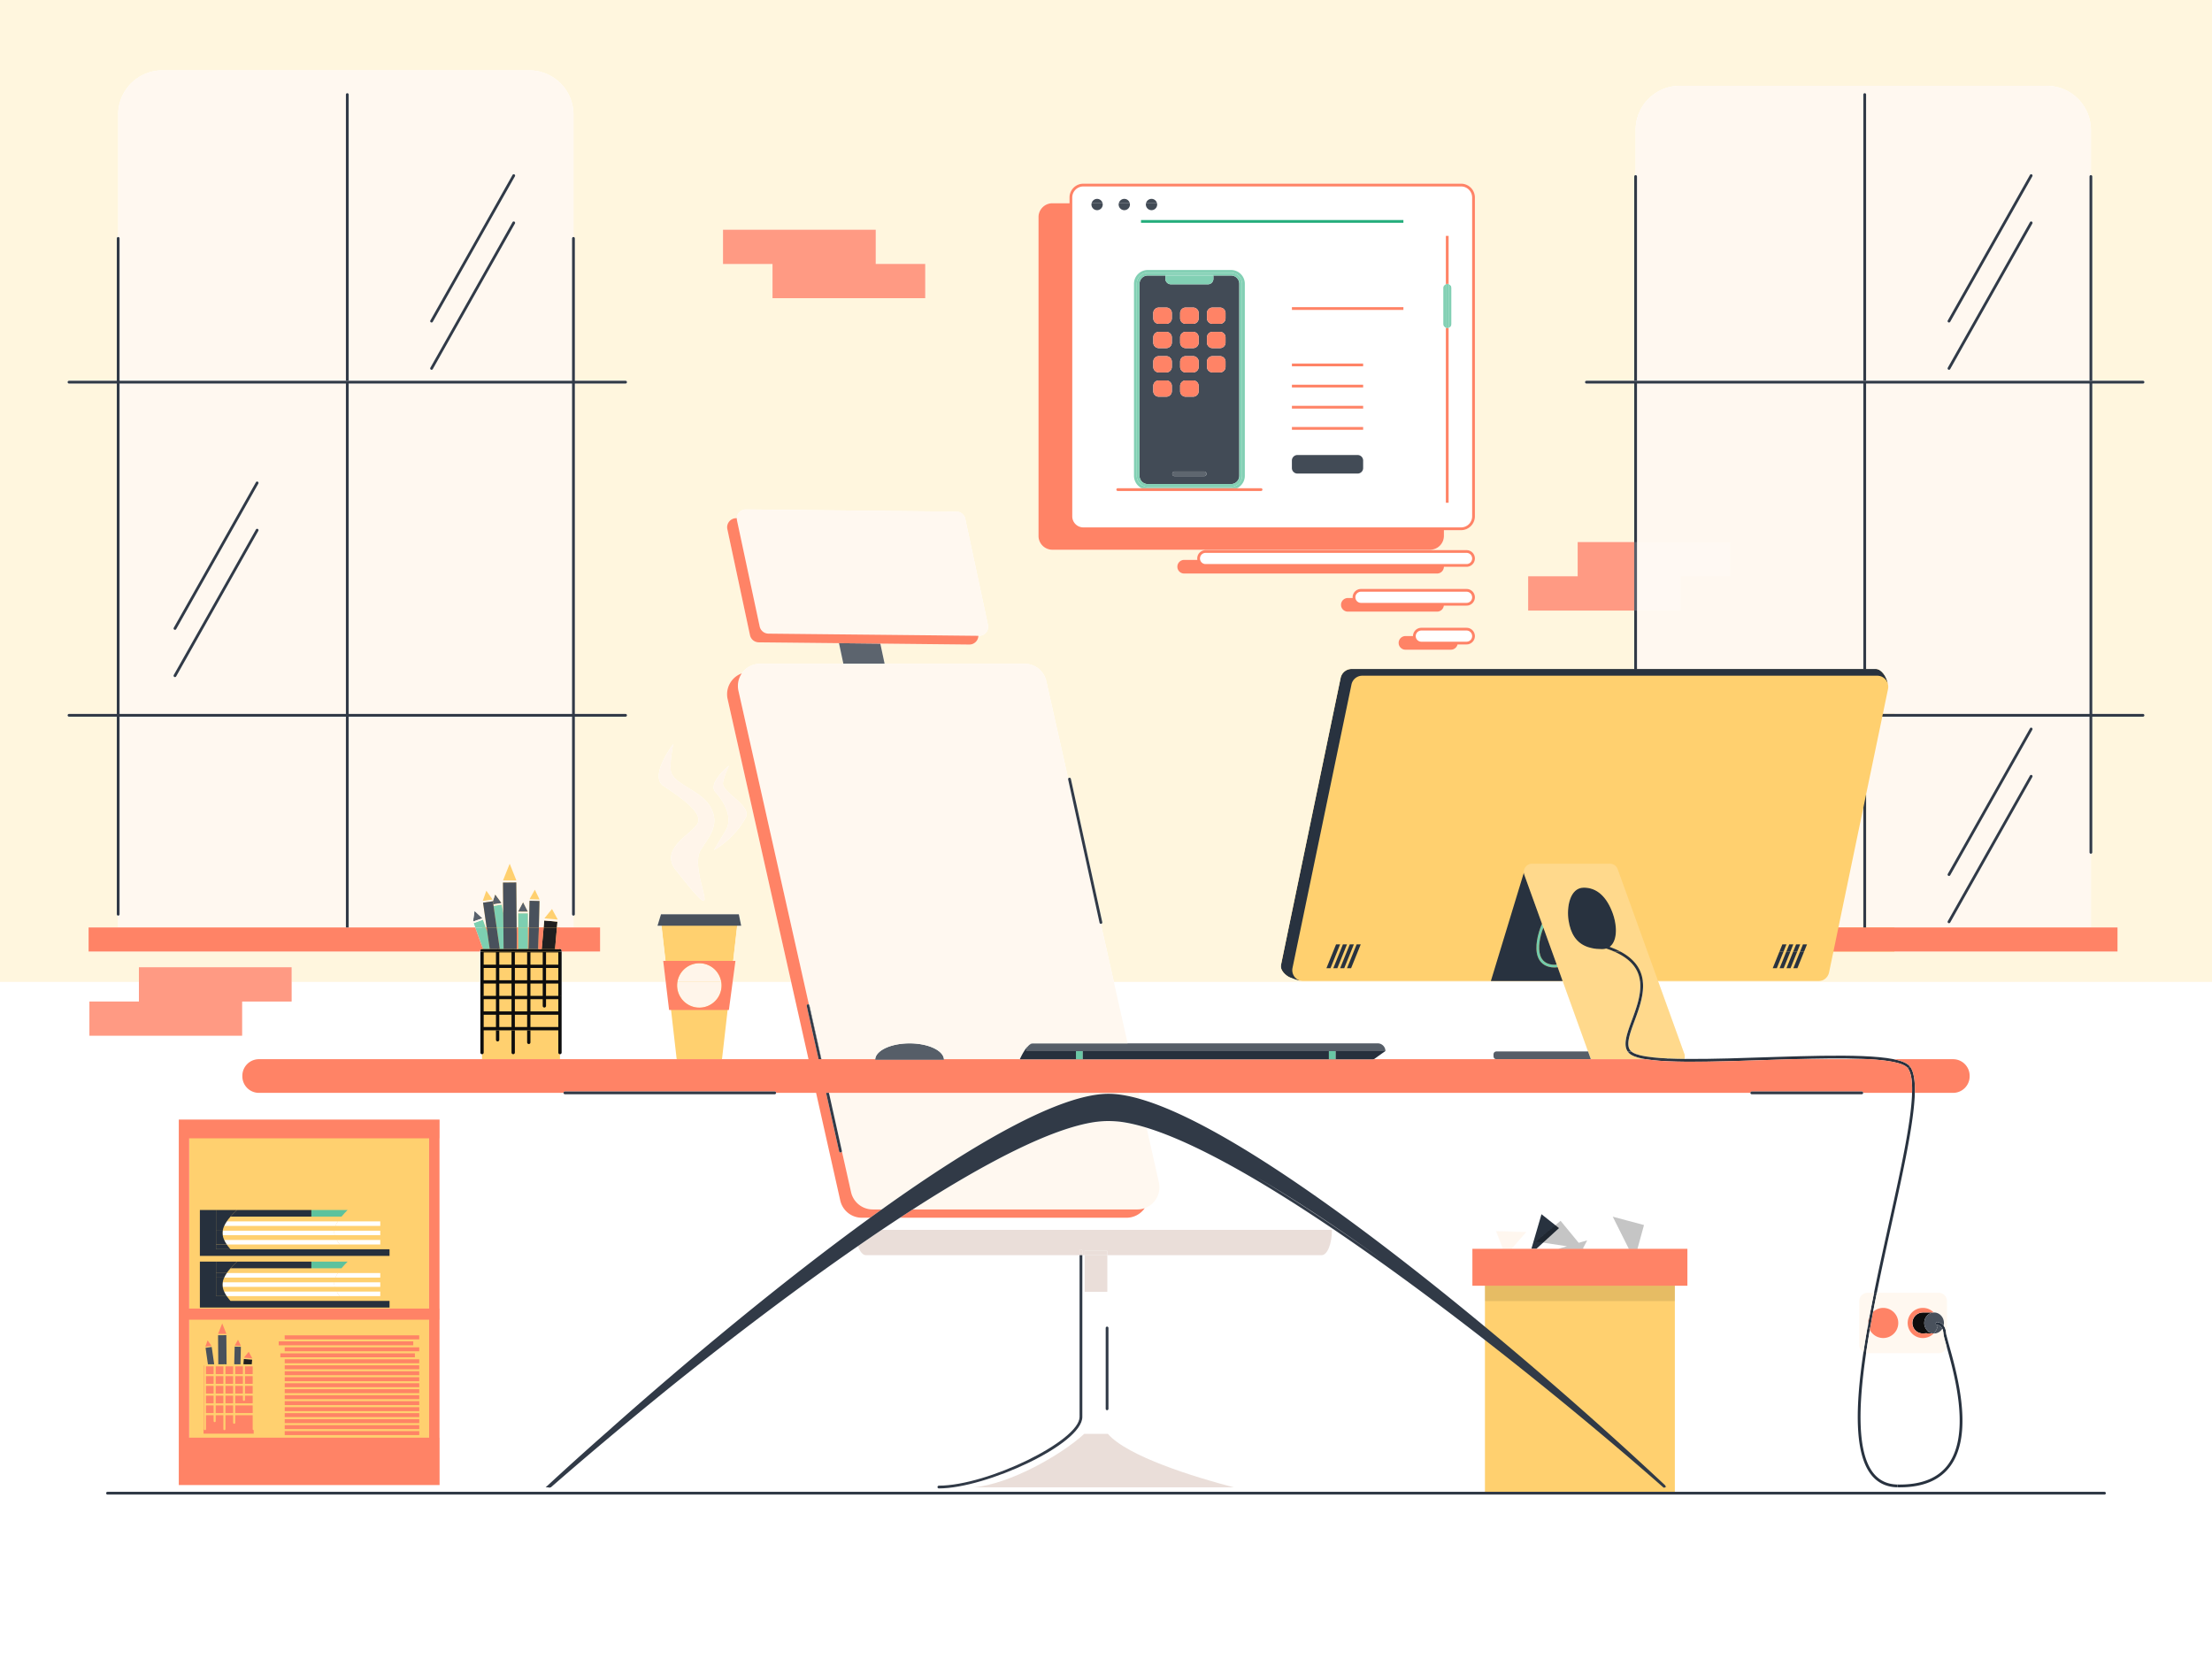 <svg xmlns="http://www.w3.org/2000/svg" width="800" height="600" fill="none" viewBox="0 0 800 600">
  <g class="tech_color_one">
    <path fill="#fff" d="M0 0h800v600H0z"/>
    <path fill="#FFD06F" fill-rule="evenodd" d="M591.306 368.829l-.186.502c-.629 1.704-1.219 3.3-1.633 4.757-.457 1.606-.683 2.981-.542 4.097.136 1.081.614 1.916 1.615 2.504 1.335.783 3.774 1.346 7.126 1.714 3.195.351 7.154.52 11.618.568v-1.439l-24.245-67.177a3 3 0 00-2.822-1.982h-28.122c-2.079 0-3.528 2.063-2.822 4.018l24.066 66.682h19.804c-2.208-.359-3.963-.85-5.109-1.521-1.298-.761-1.931-1.888-2.102-3.242-.166-1.322.107-2.856.573-4.495.429-1.509 1.039-3.157 1.671-4.868l.172-.464c.695-1.886 1.405-3.848 1.947-5.832 1.085-3.978 1.467-7.947-.232-11.44-1.539-3.163-4.84-6.041-11.16-8.157a5.108 5.108 0 01-1.504.212c-8.042 0-11.157-4.218-12.131-10.375-.736-4.643.411-11.86 5.52-11.86 4.703 0 8.232 3.218 10.429 9.201 1.741 4.742 1.702 10.157-1.068 12.198 5.89 2.14 9.199 5.027 10.813 8.343 1.861 3.824 1.403 8.09.297 12.141-.554 2.031-1.278 4.031-1.973 5.915z" class="Vector" clip-rule="evenodd"/>
    <path fill="#FFD06F" fill-rule="evenodd" d="M685.157 241.166H463.245v113.643h221.912V241.166zm-79.426 218.643h-68.683v80.22h68.683v-80.22zm-537.3-52.229h86.749v122.888H68.43V407.58zm134.089-95.666h-28.19v71.154h28.19v-71.154zm42.21 71.155h16.39l5.9-51.538h-28.19l5.9 51.538z" class="Secondary" clip-rule="evenodd"/>
    <path fill="#fff" d="M675.9 383.069h-27.56c9.19-.26 17.99-.41 25.17-.12.82.03 1.62.07 2.39.12z" class="Vector_2"/>
    <path fill="#72CBAB" d="M563.01 348.85l.35.96a7.573 7.573 0 01-2.17.04c-2.53-.32-4.28-1.68-5.06-3.95-1.14-3.32-.03-8.19 1.55-11.82l.5 1.4c-1.25 3.24-2.07 7.26-1.1 10.1.65 1.9 2.08 3.01 4.23 3.28.57.07 1.14.06 1.7-.01z" class="Vector_3"/>
    <path fill="#FFF7EF" d="M552.02 445.53l-.1.12-10.74-.32 2.36 6.32h-.02l-2.51-6.42 11.01.3z" class="Vector_4"/>
    <path fill="#FFF7EF" d="M551.92 445.65l-5.22 6h-3.16l-2.36-6.32 10.74.32z" class="Vector_5"/>
    <path fill="#82D0B4" d="M524.97 104.16v13.02c0 .67-.45 1.24-1.06 1.43v-15.87c.61.18 1.06.75 1.06 1.42z" class="Vector_6"/>
    <path fill="#82D0B4" d="M523.91 102.74v15.87a1.471 1.471 0 01-1-.04v-15.8c.17-.07.36-.11.56-.11.15 0 .3.02.44.08z" class="Vector_7"/>
    <path fill="#82D0B4" d="M522.91 102.77v15.8c-.29-.12-.54-.32-.7-.59v-14.62c.16-.27.41-.47.7-.59z" class="Vector_8"/>
    <path fill="#fff" d="M523.91 181.82v-63.21c.61-.19 1.06-.76 1.06-1.43v-13.02c0-.67-.45-1.24-1.06-1.42V85.32h-1v17.45c-.29.12-.54.32-.7.59V78.51c0-2.76-2.24-5-5-5h-98.76a2.047 2.047 0 00-1.99-1.59c-.96 0-1.78.68-1.99 1.59h-5.86a2.047 2.047 0 00-1.99-1.59c-.97 0-1.78.68-1.99 1.59h-5.86a2.047 2.047 0 00-1.99-1.59c-.97 0-1.78.68-1.99 1.59h-6.99v-2.08c0-2.21 1.8-4 4-4h136.62c2.21 0 4 1.79 4 4v115.31c0 2.21-1.79 4-4 4h-6.21v-72.76c.16.27.41.47.7.59v63.25h1z" class="Vector_9"/>
    <path fill="#fff" d="M522.21 117.98v72.76H391.8c-2.2 0-4-1.79-4-4V73.51h6.99a2.042 2.042 0 001.99 2.5 2.042 2.042 0 001.99-2.5h5.86a2.042 2.042 0 001.99 2.5 2.042 2.042 0 001.99-2.5h5.86a2.049 2.049 0 001.99 2.5 2.042 2.042 0 001.99-2.5h98.76c2.76 0 5 2.24 5 5v24.85c-.16.23-.24.5-.24.8v13.02c0 .3.08.57.24.8zm-14.65-5.9v-1h-40.32v1h40.32zm0-31.5v-1h-94.9v1h94.9zM493 169.27v-2.71c0-1.1-.9-2-2-2h-21.77c-1.1 0-2 .9-2 2v2.71a2 2 0 002 2H491a2 2 0 002-2zm0-13.84v-1h-25.76v1H493zm0-7.65v-1h-25.76v1H493zm0-7.65v-1h-25.76v1H493zm0-7.65v-1h-25.76v1H493zm-36.42 44.59c0-.27-.23-.5-.5-.5h-8.7a5.006 5.006 0 002.83-4.5v-69.43c0-2.76-2.25-5-5-5h-30.09c-2.76 0-5 2.24-5 5v69.43c0 1.98 1.15 3.69 2.82 4.5h-8.69c-.28 0-.5.23-.5.5 0 .28.22.5.5.5h51.83c.27 0 .5-.22.5-.5z" class="Vector_10"/>
    <path fill="#82D0B4" d="M522.21 103.359v14.62c-.16-.23-.24-.5-.24-.8v-13.02c0-.3.08-.57.24-.8z" class="Vector_11"/>
    <path fill="#fff" d="M524.74 230.039h-12.72c.01-1.11.92-2 2.019-2H530.4c1.12 0 2.019.9 2.019 2.02a2.02 2.02 0 01-2.019 2.02h-3.231a2.47 2.47 0 00-2.429-2.04z" class="Vector_12"/>
    <path fill="#fff" d="M512.02 230.039h12.72c1.21 0 2.229.88 2.429 2.04h-13.13c-1.11 0-2.019-.91-2.019-2.02v-.02z" class="Vector_13"/>
    <path fill="#23AD7B" d="M507.56 79.58h-94.9v1h94.9v-1z" class="Vector_14"/>
    <path fill="#fff" d="M499.59 455.431c-15.8-11.26-31.41-21.63-45.75-30.05 14.53 8.38 30.14 18.8 45.75 30.05z" class="Vector_15"/>
    <path fill="#424B56" d="M493 166.561v2.71a2 2 0 01-2 2h-21.77a2 2 0 01-2-2v-2.71c0-1.1.9-2 2-2H491c1.1 0 2 .9 2 2z" class="Vector_16"/>
    <path fill="#fff" d="M490.21 216.27h29.53c1.12 0 2.07.74 2.37 1.77h-29.9a2.02 2.02 0 01-2-1.77z" class="Vector_17"/>
    <path fill="#fff" d="M519.74 216.27h-29.53c-.01-.08-.02-.16-.02-.25 0-1.12.91-2.02 2.02-2.02h38.19a2.02 2.02 0 010 4.04h-8.29a2.463 2.463 0 00-2.37-1.77z" class="Vector_18"/>
    <path fill="#69C7A5" d="M483.06 380.15h-2.45v2.92h2.45v-2.92z" class="Vector_19"/>
    <g class="Group">
      <path fill="#28323F" d="M689.979 386.321c.651.85 1.101 2.18 1.351 3.97.189 1.41.25 3.07.19 4.959a45.3 45.3 0 01-.06 1.6c-.291 5.13-1.291 11.64-2.7 19.06-2.83 14.86-7.26 33.17-10.89 51.13-.03.17-.07.34-.1.51h1.019c.021-.1.041-.21.06-.31 3.611-17.87 8.071-36.31 10.891-51.14 1.41-7.43 2.419-14 2.72-19.19.03-.569.049-1.119.059-1.659h.001c.06-1.92 0-3.63-.2-5.09-.26-1.87-.74-3.39-1.54-4.44l-.801.6z" class="Vector_20"/>
      <path fill="#28323F" d="M709.72 512.141c-.21-6.66-1.63-13.51-3.01-19.02-.7-2.75-1.39-5.18-1.92-7.08-.26-.93-.47-1.74-.64-2.4v-.001c0-.01-.01-.03-.01-.04-.16-.67-.26-1.15-.29-1.45-.1-1.2-.42-2.09-.91-2.74v.001c-.05-.07-.11-.14-.17-.21-.53-.59-1.19-.88-1.87-.99v-.001c-.08-.02-.17-.03-.25-.04v.001a.51.51 0 00-.55.45c-.02.27.18.52.45.55v-.001c.1.01.2.02.3.05a4.74 4.74 0 010 .001c.44.09.85.3 1.18.66.16.18.31.4.43.68.2.42.34.96.4 1.669.03.39.15.94.31 1.62.17.67.4 1.5.66 2.46.07.26.15.53.23.81.06-.23.09-.47.09-.72v.001c0 .25-.03.49-.09.72.49 1.76 1.08 3.88 1.68 6.25 1.38 5.48 2.78 12.24 2.98 18.8.21 6.56-.79 12.84-4.12 17.42-3.31 4.54-8.98 7.5-18.38 7.31l-.02 1c.3.01.59.01.88.01 9.12 0 14.89-3.01 18.33-7.74 3.52-4.84 4.52-11.38 4.31-18.03z" class="Vector_21"/>
      <path fill="#28323F" d="M676.07 476.348l-.001.002v.01c-.15.76-.28 1.52-.42 2.28.02.84.23 1.63.6 2.33.38-2.15.77-4.329 1.19-6.528.43-2.28.88-4.58 1.35-6.89h-1.02a443.275 443.275 0 00-1.699 8.796z" class="Vector_22"/>
      <path fill="#28323F" d="M686.219 536.901c-4.57-.101-7.73-2.19-9.84-5.861-2.14-3.699-3.2-9.009-3.44-15.5-.28-7.499.53-16.479 1.96-26.189v.001c.4-2.741.86-5.541 1.35-8.381a5.23 5.23 0 01-.6-2.33c-.63 3.52-1.21 6.99-1.71 10.38v-.001c-1.46 9.82-2.29 18.94-2 26.561.25 6.549 1.32 12.049 3.57 15.959 2.28 3.95 5.75 6.26 10.69 6.361l.02-1z" class="Vector_23"/>
      <path fill="#28323F" d="M653.539 341.54h-1.469l-1.05 2.59h1.47l1.049-2.59z" class="Vector_24"/>
      <path fill="#28323F" d="M652.49 344.131h-1.47l-2.44 6.04h1.47l2.44-6.04z" class="Vector_25"/>
      <path fill="#28323F" d="M651.06 341.54h-1.47l-1.05 2.59h1.47l1.05-2.59z" class="Vector_26"/>
      <path fill="#28323F" d="M650.01 344.131h-1.47l-2.44 6.04h1.47l2.44-6.04z" class="Vector_27"/>
      <path fill="#28323F" d="M646.06 344.13h1.47l1.05-2.59h-1.47l-1.05 2.59z" class="Vector_28"/>
      <path fill="#28323F" d="M647.53 344.131h-1.47l-2.44 6.04h1.47l2.44-6.04z" class="Vector_29"/>
      <path fill="#28323F" d="M643.569 344.13h1.48l1.05-2.59h-1.48l-1.05 2.59z" class="Vector_30"/>
      <path fill="#28323F" d="M641.13 350.171h1.48l2.44-6.04h-1.48l-2.44 6.04z" class="Vector_31"/>
      <path fill="#28323F" d="M675.9 383.071h.014c3.374.19 6.289.49 8.616.949 1.44.28 2.63.621 3.56 1.01.93.4 1.55.83 1.89 1.291l.8-.601c-.49-.659-1.3-1.18-2.31-1.61-.97-.42-2.18-.76-3.6-1.04h-.005l-.145-.029c-2.94-.579-6.76-.91-11.17-1.09-8.82-.35-20.06-.05-31.43.31-11.38.37-22.88.8-32.27.72h-.02v-.001c-2.29-.02-4.45-.07-6.45-.16-.18.15-.41.25-.67.25h-7.57c.76.13 1.58.23 2.44.33 3.37.37 7.56.541 12.26.58 9.41.081 20.95-.349 32.32-.719 2.059-.07 4.108-.13 6.148-.19h.032c9.19-.26 17.99-.41 25.17-.12.82.03 1.62.071 2.39.12z" class="Vector_32"/>
      <path fill="#28323F" d="M591.54 244.379h87.37c1.91 0 3.45 1.31 3.87 3.01-.35-2.47-2.29-5.45-4.4-5.45H488.84c-1.93 0-3.59 1.35-3.98 3.241 0 0-21.23 101.989-21.58 103.909-.35 1.92 1.96 3.96 3.42 4.48 1.12.4 2.05.91 3.56 1.13a3.994 3.994 0 01-2.8-4.66l21.32-102.479a3.993 3.993 0 013.91-3.181h98.85z" class="Vector_33"/>
      <path fill="#28323F" d="M602.71 383.07c.26 0 .49-.1.67-.25-2.09-.09-4-.23-5.69-.42-3.36-.36-5.79-.93-7.13-1.71-.22-.13-.41-.27-.58-.419h-1.32c.33.5.79.93 1.39 1.28l.001-.001c1.14.67 2.889 1.16 5.089 1.52h7.57z" class="Vector_34"/>
      <path fill="#28323F" d="M589.979 380.269c-.609-.54-.929-1.24-1.029-2.08-.15-1.12.08-2.49.54-4.1.45-1.6 1.119-3.37 1.82-5.26.69-1.88 1.409-3.88 1.97-5.91.699-2.57 1.139-5.22.889-7.8-.01-.08-.019-.17-.029-.26h-.001c0-.079-.02-.169-.03-.259a12.38 12.38 0 00-1.13-3.829c-1.219-2.5-3.409-4.76-6.949-6.64h-2.301c.231.1.461.2.68.31 4.101 1.91 6.45 4.25 7.671 6.77.529 1.09.86 2.22 1.019 3.391h.001c.02.089.03.169.03.258.02.08.03.17.039.259.25 2.42-.159 4.97-.849 7.53-.55 1.99-1.26 3.95-1.95 5.83-.701 1.88-1.38 3.69-1.84 5.34-.47 1.63-.741 3.17-.58 4.49.089.73.32 1.39.709 1.96h1.32z" class="Vector_35"/>
      <path fill="#28323F" d="M584.41 344.131h1.62c-.51-.27-1.05-.54-1.62-.79-.7-.31-1.45-.62-2.24-.91 1.48-1.09 2.18-3.16 2.24-5.57.01-.23.01-.48 0-.729v-.001c0-.23-.01-.47-.04-.71h-3.53v-.001h3.53c-.11-1.69-.51-3.48-1.13-5.19-2.2-5.98-5.73-9.2-10.43-9.2-5.11 0-6.26 7.22-5.52 11.86.73 4.66 2.7 8.21 7.09 9.66.84-.52 1.65-.94 2.42-1.17l.29.95h-.001l-.289-.948c-.77.23-1.58.65-2.42 1.17.43.14.88.26 1.36.36l.003-.002c1.089.24 2.308.36 3.677.36.52 0 .99-.07 1.42-.2.019 0 .048-.001.068-.02l.002.001c1.01.34 1.96.7 2.82 1.08h.68zm-3.57-2.15c-.53-.17-1.07-.34-1.64-.5l-.27.959.27-.96c.57.16 1.11.33 1.64.5v.001z" class="Vector_36"/>
      <path fill="#28323F" d="M565.109 354.68l-1.75-4.869c-.41.07-.81.1-1.22.1-.32 0-.63-.02-.95-.059-2.53-.321-4.28-1.681-5.06-3.951-1.14-3.32-.03-8.19 1.55-11.82l-6.39-17.69c-.09-.26-.15-.51-.17-.76L539.21 354.75h-.001l-.02.06h25.97l-.05-.13z" class="Vector_37"/>
      <path fill="#28323F" d="M562.52 443.141l-3.21 2.64-3.888 3.239-.002-.001 3.713-3.092.177-.146.176-.146 3.034-2.496.02-.01-.03-.02-.001.002-5.009-3.97-.02.07-3.63 12.44h1.8l1.03-.94-1.46-1.57h.001l1.459 1.568 1.398-1.288h.002l5.75-5.26-1.29-1.03-.02.01z" class="Vector_38"/>
      <path fill="#28323F" d="M557.08 345.58c.65 1.9 2.08 3.01 4.23 3.28.57.07 1.14.06 1.7-.01l-4.83-13.37c-1.25 3.24-2.07 7.26-1.1 10.1z" class="Vector_39"/>
      <path fill="#28323F" d="M487.16 350.17h1.48l3.49-8.63h-1.48l-3.49 8.63z" class="Vector_40"/>
      <path fill="#28323F" d="M488.17 341.54l-3.49 8.63h1.47l3.5-8.63h-1.48z" class="Vector_41"/>
      <path fill="#28323F" d="M485.69 341.54l-3.49 8.63h1.47l3.49-8.63h-1.47z" class="Vector_42"/>
      <path fill="#28323F" d="M483.21 341.54l-3.49 8.63h1.47l3.49-8.63h-1.47z" class="Vector_43"/>
    </g>
    <path fill="#EADED9" d="M446.26 537.92h-94.19c13.04-1.11 31.72-11.69 40.05-19.34h8.56c7.06 8.13 31.31 15.65 45.58 19.34z" class="Vector_44"/>
    <path fill="#82D0B4" d="M438.84 99.48h-17.36v.16h17.36v-.16z" class="Vector_45"/>
    <path fill="#fff" d="M436 204c-.93 0-1.72-.64-1.94-1.51h85.68c1.02 0 1.9.62 2.27 1.51H436z" class="Vector_46"/>
    <path fill="#5E666F" d="M435.52 170.539c.46 0 .84.38.84.84 0 .47-.38.84-.84.84H424.8a.83.83 0 01-.83-.84c0-.46.37-.84.83-.84h10.72z" class="Vector_47"/>
    <path fill="#424B56" d="M424.8 172.221h10.72c.46 0 .84-.37.84-.84 0-.46-.38-.84-.84-.84H424.8c-.46 0-.83.38-.83.84 0 .47.37.84.83.84zm4.01-55.1h2.71c1.1 0 2-.9 2-2v-1.89c0-1.1-.9-2-2-2h-2.71a2 2 0 00-2 2v1.89a2 2 0 002 2zm4.71 22.47c0-1.1-.9-2-2-2h-2.71a2 2 0 00-2 2v1.88c0 1.11.89 2 2 2h2.71a2 2 0 002-2v-1.88zm-2-4.9c1.1 0 2-.9 2-2v-1.88a2 2 0 00-2-2h-2.71c-1.11 0-2 .89-2 2v1.88a2 2 0 002 2h2.71zm0-8.79a2 2 0 002-2v-1.88c0-1.1-.9-2-2-2h-2.71a2 2 0 00-2 2v1.88c0 1.11.89 2 2 2h2.71zm13.69 49.17h-30.09c-1.66 0-3-1.34-3-3v-69.43c0-1.65 1.34-3 3-3h6.36v1.19a2 2 0 002 2h13.36c1.11 0 2-.89 2-2v-1.19h6.37c1.65 0 3 1.35 3 3v69.43c0 1.66-1.35 3-3 3zm-26.11-57.95h2.71c1.1 0 2-.9 2-2v-1.89c0-1.1-.9-2-2-2h-2.71a2 2 0 00-2 2v1.89a2 2 0 002 2zm0 20.47a2 2 0 00-2 2v1.88c0 1.11.89 2 2 2h2.71a2 2 0 002-2v-1.88c0-1.1-.9-2-2-2h-2.71zm0-2.9h2.71c1.1 0 2-.9 2-2v-1.88a2 2 0 00-2-2h-2.71c-1.11 0-2 .89-2 2v1.88a2 2 0 002 2zm24.13-3.88a2 2 0 00-2-2h-2.71c-1.11 0-2 .89-2 2v1.88a2 2 0 002 2h2.71c1.1 0 2-.9 2-2v-1.88zm-2-4.91a2 2 0 002-2v-1.88c0-1.1-.9-2-2-2h-2.71a2 2 0 00-2 2v1.88c0 1.11.89 2 2 2h2.71zm0-8.78c1.1 0 2-.9 2-2v-1.89c0-1.1-.9-2-2-2h-2.71a2 2 0 00-2 2v1.89a2 2 0 002 2h2.71zm-22.13 8.78h2.71a2 2 0 002-2v-1.88c0-1.1-.9-2-2-2h-2.71a2 2 0 00-2 2v1.88c0 1.11.89 2 2 2z" class="Vector_48"/>
    <path fill="#fff" d="M519.74 202.491h-85.68a1.7 1.7 0 01-.07-.51c0-1.11.9-2.02 2.01-2.02h94.4a2.02 2.02 0 010 4.04h-8.39a2.456 2.456 0 00-2.27-1.51z" class="Vector_49"/>
    <path fill="#82D0B4" d="M421.48 99.64h17.36v1.191c0 1.11-.89 2-2 2h-13.36a2 2 0 01-2-2v-1.19z" class="Vector_50"/>
    <path fill="#424B56" d="M418.45 73.51h-3.98c.21-.91 1.03-1.59 1.99-1.59.97 0 1.78.68 1.99 1.59z" class="Vector_51"/>
    <path fill="#424B56" d="M418.5 73.97c0 1.12-.91 2.04-2.04 2.04a2.049 2.049 0 01-1.99-2.5h3.98c.03.15.05.3.05.46z" class="Vector_52"/>
    <path fill="#82D0B4" d="M415.12 176.071c-2.21 0-4-1.79-4-4v-69.43a4 4 0 014-4h30.09a4 4 0 014 4v69.43c0 2.21-1.79 4-4 4h-30.09zm0-76.43c-1.66 0-3 1.35-3 3v69.43c0 1.66 1.34 3 3 3h30.09c1.65 0 3-1.34 3-3v-69.43c0-1.65-1.35-3-3-3h-6.37v-.16h-17.36v.16h-6.36z" class="Vector_53"/>
    <path fill="#82D0B4" d="M411.12 172.071c0 2.21 1.79 4 4 4h30.09c2.21 0 4-1.79 4-4v-69.43a4 4 0 00-4-4h-30.09a4 4 0 00-4 4v69.43zm-1-69.43c0-2.76 2.24-5 5-5h30.09c2.75 0 5 2.24 5 5v69.43c0 1.98-1.16 3.69-2.83 4.5h-34.44a4.997 4.997 0 01-2.82-4.5v-69.43z" class="Vector_54"/>
    <path fill="#424B56" d="M408.61 73.51h-3.98c.21-.91 1.02-1.59 1.99-1.59s1.78.68 1.99 1.59z" class="Vector_55"/>
    <path fill="#424B56" d="M406.62 76.01a2.042 2.042 0 01-1.99-2.5h3.98a2.042 2.042 0 01-1.99 2.5z" class="Vector_56"/>
    <path fill="#EADED9" d="M400.48 453.949h-8.19v13.25h8.19v-13.25z" class="Vector_57"/>
    <path fill="#EADED9" d="M400.48 452.391h-8.19v1.56h8.19v-1.56z" class="Vector_58"/>
    <path fill="#424B56" d="M398.77 73.51h-3.98c.21-.91 1.02-1.59 1.99-1.59s1.78.68 1.99 1.59z" class="Vector_59"/>
    <path fill="#FFF6DE" d="M269.7 295.7c2.34-4.34-8.72-9.05-8.24-12.57.3-2.22 2.06-5.97 2.17-6.2-.34.28-7.76 6.34-4.87 9.53 3.71 4.09 6.21 9.68 3.68 13.92-1.38 2.31-4.03 6.74-4.19 7.02.21-.11 7.23-3.89 11.45-11.7zm260.7-96.74H436c-1.66 0-3.01 1.35-3.01 3.02 0 .17.01.34.05.51h-4.77c-.69 0-1.3.28-1.75.72-.44.45-.72 1.07-.72 1.75 0 1.37 1.1 2.47 2.47 2.47h91.47c.68 0 1.3-.28 1.74-.72.44-.44.72-1.04.73-1.71h8.19c1.67 0 3.02-1.36 3.02-3.02 0-1.67-1.35-3.02-3.02-3.02zm-149.81-.14h136.62c2.76 0 5-2.24 5-5v-2.08h6.21c2.76 0 5-2.24 5-5V71.43c0-2.76-2.24-5-5-5H391.8c-2.76 0-5 2.24-5 5v2.08h-6.21c-2.76 0-5 2.24-5 5v115.31c0 2.76 2.24 5 5 5zm108.6 17.2c0 .08 0 .17.02.25h-1.75c-.68 0-1.3.28-1.74.72-.45.45-.73 1.06-.73 1.75 0 1.36 1.11 2.47 2.47 2.47h32.28c.68 0 1.3-.28 1.74-.72.38-.38.64-.89.71-1.45h8.21c1.67 0 3.02-1.36 3.02-3.02 0-1.67-1.35-3.02-3.02-3.02h-38.19c-1.66 0-3.02 1.35-3.02 3.02zm76.08 139.1H402.84l-4.72-21.01c.01.01.03.01.04.01.04 0 .07 0 .11-.01.27-.06.44-.33.38-.6l-11.36-51.84a.503.503 0 00-.6-.38.49.49 0 00-.36.32l-7.93-35.29a8 8 0 00-7.8-6.25h-50.66l-1.56-7.3 32.17.34c1.82.02 3.25-1.43 3.3-3.16h.21c2.1.03 3.67-1.9 3.24-3.96l-8.2-38.35a3.28 3.28 0 00-3.17-2.59l-76.14-.8a3.263 3.263 0 00-3.3 3.16h-.2c-2.1-.02-3.68 1.91-3.24 3.96l8.19 38.35a3.27 3.27 0 003.17 2.59l29.02.3 1.59 7.46h-30.14c-2.77 0-5.16 1.39-6.59 3.46a8.003 8.003 0 00-5.14 9.3l22.98 102.29h-21.16l1.02-7.59h-.85l1.44-12.72h1.48l-.85-4.15h-28.15l-1.27 4.15h1.48l1.44 12.72h-.85l.91 7.59h-37.65v-10.99h13.91v-8.71h-9.63v-4.26c.28 0 .5-.23.5-.5V259.2h18.35c.27 0 .5-.22.5-.5s-.23-.5-.5-.5H207.9V138.71h18.35c.27 0 .5-.23.5-.5 0-.28-.23-.5-.5-.5H207.9v-51.5c0-.27-.22-.5-.5-.5V41.44c0-8.84-7.16-16-16-16H58.74c-8.84 0-16 7.16-16 16v44.27c-.28 0-.5.23-.5.5v51.5H24.95c-.27 0-.5.22-.5.5 0 .27.23.5.5.5h17.29V258.2H24.95c-.27 0-.5.22-.5.5s.23.5.5.5h17.29v71.46c0 .27.22.5.5.5v4.26h-10.7v8.71h141.51v10.99h-68.09v-5.29H50.24v5.29H0V0h800v355.12H599.77l-.09-.26h57.91c1.9 0 3.53-1.33 3.92-3.19l1.57-7.54h102.75v-8.71h-9.63v-26.65c.27 0 .5-.22.5-.5V259.2h18.35c.27 0 .5-.22.5-.5s-.23-.5-.5-.5H756.7V138.71h18.35c.27 0 .5-.23.5-.5 0-.28-.23-.5-.5-.5H756.7V63.83c0-.28-.23-.5-.5-.5v-16.3c0-8.83-7.17-16-16-16H607.54c-8.84 0-16 7.17-16 16v16.3c-.28 0-.5.22-.5.5v73.88h-17.29c-.27 0-.5.22-.5.5 0 .27.23.5.5.5h17.29v57.35h-20.45v12.37h-17.9v12.38h38.35v21.13h-102.2c-1.93 0-3.59 1.35-3.98 3.24 0 0-21.23 101.99-21.58 103.91-.35 1.92 1.96 3.96 3.42 4.48 1.12.4 2.05.91 3.56 1.13.35.11.72.16 1.11.16h93.81l.09.26zm-31.85-125.06c0-1.67-1.35-3.02-3.02-3.02h-16.36c-1.65 0-3.01 1.34-3.02 3h-2.72c-.68 0-1.3.27-1.74.72-.45.45-.73 1.07-.73 1.75 0 1.36 1.11 2.47 2.47 2.47h16.44c.68 0 1.3-.28 1.74-.73.32-.31.55-.72.66-1.17h3.26c1.67 0 3.02-1.36 3.02-3.02zM334.61 107.83V95.46h-17.9V83.09h-55.22v12.37h17.9v12.37h55.22zm-81.14 199.48c3.31-5.21 6.92-9.17 3.49-15.42-3.43-6.25-13.83-8.19-14.39-13.31-.36-3.31.91-9.47.91-9.47s-8.83 11.54-3.53 15.1c6.63 4.45 13.97 9.47 12.46 13.35-1.52 3.89-14.2 9.15-8.01 17.05 20.01 25.46 4.06.6 9.07-7.3z" class="Vector_60"/>
    <path fill="#424B56" d="M398.82 73.97c0 1.12-.91 2.04-2.04 2.04a2.042 2.042 0 01-1.99-2.5h3.98c.03.15.05.3.05.46z" class="Vector_61"/>
    <path fill="#EADED9" d="M391.44 452.391c0-.28-.22-.5-.5-.5-.27 0-.5.22-.5.5v1.56h-77.27c-1.15 0-2.18-1.28-2.86-3.3 2.87-1.99 5.72-3.94 8.56-5.85h162.84c0 5.05-1.67 9.15-3.72 9.15h-77.51v-1.56h-8.19v1.56h-.85v-1.56z" class="Vector_62"/>
    <path fill="#69C7A5" d="M391.59 380.15h-2.45v2.92h2.45v-2.92z" class="Vector_63"/>
    <path fill="#EADED9" d="M391.44 452.391v1.56h-1v-1.56c0-.28.23-.5.5-.5.28 0 .5.22.5.5z" class="Vector_64"/>
    <g class="Group_2">
      <path fill="#565E68" d="M574.35 380.27h-33.2c-.55 0-1 .45-1 1v.8c0 .56.45 1 1 1h34.21l-1.01-2.8z" class="Vector_65"/>
      <path fill="#565E68" d="M498.26 377.34H373.95c-.06 0-.11 0-.17.01a2.798 2.798 0 00-2.64 2.8H501l.001-.001h.059v-.039-.001-.029a2.803 2.803 0 00-2.8-2.74z" class="Vector_66"/>
      <path fill="#565E68" d="M328.96 377.34c-6.71 0-12.18 2.55-12.44 5.73-.02.08-.02.17-.02.25h24.92c0-.08 0-.17-.02-.25-.26-3.18-5.73-5.73-12.44-5.73z" class="Vector_67"/>
    </g>
    <path fill="#5C646E" d="M319.94 240.069h-14.92l-1.59-7.46 14.95.16 1.56 7.3z" class="Vector_68"/>
    <path fill="#FFF5EA" d="M261.46 283.13c-.479 3.52 10.581 8.23 8.241 12.57-4.22 7.81-11.241 11.59-11.451 11.7.16-.28 2.81-4.71 4.19-7.02 2.53-4.24.03-9.83-3.679-13.92-2.891-3.19 4.529-9.25 4.869-9.53-.11.23-1.869 3.98-2.17 6.2z" class="Vector_69"/>
    <path fill="#FFF5EA" d="M260.85 355.119c.15.83.15 1.7.01 2.57-.64 3.94-4.05 6.74-7.92 6.74-.43 0-.86-.03-1.3-.1-4.38-.71-7.36-4.83-6.65-9.21h15.86z" class="Vector_70"/>
    <path fill="#FFF5EA" d="M260.85 355.119h-15.86v-.01c.64-3.94 4.05-6.74 7.92-6.74.43 0 .86.03 1.3.1 3.51.57 6.11 3.33 6.64 6.65z" class="Vector_71"/>
    <path fill="#FFF5EA" d="M256.96 291.889c3.43 6.25-.18 10.21-3.49 15.42-5.01 7.9 10.94 32.76-9.07 7.3-6.19-7.9 6.49-13.16 8.01-17.05 1.51-3.88-5.83-8.9-12.46-13.35-5.3-3.56 3.53-15.1 3.53-15.1s-1.27 6.16-.91 9.47c.56 5.12 10.96 7.06 14.39 13.31z" class="Vector_72"/>
    <path fill="#202020" d="M201.61 333.33l-.18 2.09h-4.82l.22-2.51 4.78.42z" class="Vector_73"/>
    <path fill="#202020" d="M201.43 335.42l-.01.05h-4.81v-.05h4.82z" class="Vector_74"/>
    <path fill="#202020" d="M196.88 343.171c-.1 0-.2.03-.29.08h-.67l.69-7.78h4.81l-.68 7.78h-3.57a.603.603 0 00-.29-.08z" class="Vector_75"/>
    <path fill="#7DCFB1" d="M190.96 335.471l.01 7.77c-.01 0-.01 0-.02.01h-3.58l-.01-7.78h3.6z" class="Vector_76"/>
    <path fill="#7DCFB1" d="M190.96 335.42h-3.6v.05h3.6v-.05z" class="Vector_77"/>
    <path fill="#7DCFB1" d="M190.96 330.301h-3.6v5.12h3.6v-5.12z" class="Vector_78"/>
    <path fill="#5A626C" d="M189.18 326.26l1.78 3.5-3.62-.03 1.84-3.47z" class="Vector_79"/>
    <path fill="#7DCFB1" d="M182.06 335.471l.07 7.78h-1.38l-1.12-7.78h2.43z" class="Vector_80"/>
    <path fill="#7DCFB1" d="M182.06 335.42v.05h-2.43l-.01-.05h2.44z" class="Vector_81"/>
    <path fill="#7DCFB1" d="M182.01 330.231l.05 5.19h-2.44l-1.12-7.78 3-.5.51 3.09z" class="Vector_82"/>
    <path fill="#5A626C" d="M178.25 325.949l.84-2.5 2.33 3.15-3 .47-.16-1.12h-.01z" class="Vector_83"/>
    <path fill="#7DCFB1" d="M176.2 336.871l.92 6.38h-2.44l-2.81-7.78h3.82l.51 1.4z" class="Vector_84"/>
    <path fill="#7DCFB1" d="M175.67 335.42l.02.05h-3.82l-.02-.05h3.82z" class="Vector_85"/>
    <path fill="#7DCFB1" d="M174.66 332.619l1.01 2.8h-3.82l-.57-1.57 3.38-1.23z" class="Vector_86"/>
    <path fill="#5A626C" d="M174.48 332.11l-3.41 1.2.55-3.88 2.86 2.68z" class="Vector_87"/>
    <g class="Group_3">
      <path fill="#0D0D0D" d="M695.66 482.261h3.65c-.66-.03-1.26-.25-1.77-.62-.55.37-1.19.59-1.88.62z" class="Vector_88"/>
      <path fill="#0D0D0D" d="M695.34 474.67v.02l-1.59 5.249 1.59-5.25a3.792 3.792 0 00-3.68 3.79c0 2.09 1.7 3.79 3.8 3.79.063 0 .118-.002.179-.009h.021a3.63 3.63 0 001.88-.62c-.97-.67-1.61-1.84-1.61-3.16 0-1.33.64-2.5 1.61-3.17.52-.37 1.13-.6 1.79-.62v-.02h-3.99z" class="Vector_89"/>
      <path fill="#0D0D0D" d="M202.521 344.131H173.73v36.538a.6.6 0 001.2 0v-8.039h10.071v-.001h.309l.001.001h3.679v.001h.151l-.27-.749-.001-.002.271.75H202.521v.001h-.601v8.04c0 .33.26.6.601.6v-.002a.6.6 0 00.599-.6v-36.538h-.599zm-27.591.31h4.44v1.188l1.17 3.25h.031v-4.438H185.001v3.948l.08.49h1.13v-4.438h4.43v4.438h.32l.01-.38v.001l-.01.38h.01v-.001h.87v-4.438h4.44v4.438h1.199v-4.438H201.92v4.438h.601v.002H185.081l-.08-.49v.49h-4.461l-1.17-3.25v3.25H174.93v-4.44zm26.99 5.64v4.439H197.48v-4.439H201.92zm-5.639 0v4.439h-4.44v-4.439H196.281zm-5.64 0v4.439h-4.43v-4.439h4.43zm-5.64 0v4.439h-4.43V350.079h.409v.002h4.021zm-10.071 0h4.44v4.439h-4.44v-4.439zm-.599 10.078h.599v-4.44h27.591v.002h-.601v4.439H197.48v-4.439h-1.199v4.439H191.841v-4.439h-1.2v4.439h-4.43v-4.439h-1.21v4.439h-4.43v-4.439h-1.201v4.439H174.331v-.001zm22.55 4.23a.6.6 0 00.599-.6v-2.429h4.44v4.429h-10.079v-4.429H196.281v2.429c0 .33.269.6.6.6zm-6.24-3.029v4.429H186.211v-4.429h4.43zm-5.64 0v4.429h-4.43v-4.429H185.001zm-5.631 0v4.429h-4.44v-4.429h4.44zm22.55 5.63v4.44H191.841v-4.44h-1.2v4.44h-4.43v-4.44h-1.21v4.439h.149l.001.001h-4.58V366.99h-1.201v4.44H174.331v-.001h.599v-4.44h27.591v.001h-.601zm1 4.44h-.399v-.001h.399v.001zm0-11.27h-.399v-.001h.399v.001z" class="Vector_90"/>
      <path fill="#0D0D0D" d="M202.92 343.25h-.11a.599.599 0 00-.289-.08c-.11 0-.211.03-.3.08h-5.051a.6.6 0 00-.29-.08c-.099 0-.2.03-.289.08H191.531a.606.606 0 00-.291-.08c-.05 0-.1.01-.139.02v-.001a.29.29 0 00-.13.05v.001c-.01 0-.01 0-.02.01h-5.05a.614.614 0 00-.3-.08c-.101 0-.2.03-.291.08h-5.05a.602.602 0 00-.289-.08c-.101 0-.2.03-.291.08h-5.06a.599.599 0 00-.289-.08.602.602 0 00-.601.6V344.13h1.2v-.001h.07v.001H203.12v-.36c0-.18-.08-.34-.2-.44v-.08zm-27.99.521a.56.56 0 00-.229-.459v-.002c.14.1.229.27.229.46v.001zm16.171-.521h-.13v-.001h.13v.001z" class="Vector_91"/>
      <path fill="#0D0D0D" d="M190.641 372.631V377c0 .2.1.39.26.49.02.02.05.04.08.04.08.05.17.07.26.07.33 0 .6-.27.6-.6v-4.369h-1.2z" class="Vector_92"/>
      <path fill="#0D0D0D" d="M185.311 372.631h-.31v.588l.06-.01v.002l-.06.01v7.449c0 .33.27.6.6.6.34 0 .61-.27.61-.6V372.631h-.9zm.07.201l.29 1.748-.29-1.749v.001z" class="Vector_93"/>
      <path fill="#0D0D0D" d="M179.37 376.051c0 .33.27.6.6.6.33 0 .6-.27.6-.6v-3.42h-1.2v3.42z" class="Vector_94"/>
    </g>
    <path fill="#fff" d="M137.53 460.41v1.64h-16.21c.21-.53.5-1.07.88-1.64h15.33z" class="Vector_95"/>
    <path fill="#fff" d="M137.53 441.73v1.64h-16.21c.21-.52.5-1.07.88-1.64h15.33z" class="Vector_96"/>
    <path fill="#fff" d="M137.53 465.4v4.62h-.01v-1.26h-14.66c-.44-.57-.81-1.11-1.09-1.64h15.75v-1.72h.01z" class="Vector_97"/>
    <path fill="#fff" d="M137.53 463.77v1.63H121.04c-.14-.55-.19-1.09-.14-1.63h16.63z" class="Vector_98"/>
    <path fill="#fff" d="M137.53 446.73v4.62h-.01v-1.26h-14.65c-.44-.57-.81-1.11-1.1-1.64h15.75v-1.72h.01z" class="Vector_99"/>
    <path fill="#fff" d="M137.53 445.09v1.64H121.04c-.14-.55-.19-1.09-.14-1.64h16.63z" class="Vector_100"/>
    <path fill="#5CC29D" d="M112.61 437.6h13.11c-.86.87-1.6 1.66-2.22 2.41h-10.89v-2.41z" class="Vector_101"/>
    <path fill="#5CC29D" d="M112.61 456.279h13.11c-.86.87-1.6 1.66-2.22 2.41h-10.89v-2.41z" class="Vector_102"/>
    <path fill="#FFF8F0" d="M740.2 31.03H607.54c-8.84 0-16 7.17-16 16v16.3c.27 0 .5.22.5.5v73.879h81.86V34.199c0-.28.22-.5.5-.5s.5.22.5.5v103.51h80.8v-73.88c0-.28.22-.5.5-.5v-16.3c0-8.83-7.17-16-16-16zm-5.17 49.82l-29.71 52.629c-.1.16-.27.26-.44.26a.59.59 0 01-.25-.07.503.503 0 01-.19-.68l29.72-52.64c.13-.24.44-.32.68-.19.24.14.32.45.19.69zm0-17.09l-29.71 52.629a.524.524 0 01-.69.19.505.505 0 01-.19-.68l29.72-52.63c.13-.25.44-.33.68-.19.24.13.32.44.19.68z" class="Vector_103"/>
    <path fill="#FFF8F0" d="M680.96 258.199h74.74v-119.49h-80.8v103.23h3.48c2.11 0 4.05 2.98 4.4 5.45.16.57.18 1.18.05 1.8l-1.87 9.01z" class="Vector_104"/>
    <path fill="#FFF8F0" d="M755.7 308.269v-49.07h-74.95l-5.85 28.11v48.11h81.3v-26.65c-.28 0-.5-.22-.5-.5zm-20.67-27.27l-29.71 52.64a.524.524 0 01-.69.19.505.505 0 01-.19-.68l29.72-52.64c.13-.24.44-.32.68-.19.24.14.32.44.19.68zm0-17.09l-29.71 52.64a.524.524 0 01-.69.19.505.505 0 01-.19-.68l29.72-52.64c.13-.24.44-.32.68-.19.24.14.32.44.19.68z" class="Vector_105"/>
    <path fill="#FFF8F0" d="M701.15 467.549h-22.36c-.47 2.31-.92 4.61-1.35 6.89.96-.89 2.24-1.42 3.65-1.42a5.45 5.45 0 11-4.84 7.95c-.49 2.84-.95 5.64-1.35 8.38.17.04.34.05.51.05h25.74c1.4 0 2.59-.97 2.91-2.28-.08-.28-.16-.55-.23-.81-.26-.96-.49-1.79-.66-2.46-.16-.68-.28-1.23-.31-1.62-.06-.71-.2-1.25-.4-1.67-.63 1.03-1.72 1.71-2.97 1.71-.04 0-.09 0-.13-.01a5.365 5.365 0 01-3.9 1.66 5.45 5.45 0 110-10.9c1.54 0 2.93.64 3.91 1.67.04-.01.08-.01.12-.01 1.97 0 3.56 1.7 3.56 3.8 0 .32-.04.63-.11.93.49.65.81 1.54.91 2.74.03.3.13.78.29 1.45 0 .01.01.03.01.04v-13.09c0-1.66-1.35-3-3-3z" class="Vector_106"/>
    <path fill="#FFF8F0" d="M675.64 478.469c0-.75.15-1.46.43-2.11v-.01c.53-2.91 1.1-5.85 1.7-8.8h-2.36c-1.66 0-3 1.34-3 3v15.85c0 1.12.62 2.1 1.53 2.62.5-3.39 1.08-6.86 1.71-10.38-.01-.06-.01-.11-.01-.17z" class="Vector_107"/>
    <path fill="#FFF8F0" d="M673.9 292.109l-9.01 43.31h9.01v-43.31z" class="Vector_108"/>
    <path fill="#FFF8F0" d="M673.9 138.709h-81.86V241.939h81.86v-103.23z" class="Vector_109"/>
    <path fill="#FFF8F0" d="M414.68 407.849c-1.69-.52-3.32-.96-4.89-1.32-1.65-.38-3.22-.66-4.72-.85a38.81 38.81 0 00-4.22-.24c-1.35 0-2.76.09-4.24.27-.25.02-.51.06-.77.1-15.75 2.36-39.49 14.72-65.74 31.6h81.23c.94 0 1.84-.16 2.67-.46 3.68-1.3 6.05-5.21 5.13-9.29l-4.45-19.81z" class="Vector_110"/>
    <path fill="#FFF8F0" d="M328.96 377.34c6.71 0 12.18 2.55 12.44 5.73h27.43c.4-.86 2.67-5.73 4.67-5.73l.28.01c.06-.01.11-.01.17-.01h33.88l-4.99-22.22-4.72-21.01a.498.498 0 01-.45-.38l-11.36-51.84a.5.5 0 01.02-.27v-.01l-7.93-35.29a8 8 0 00-7.8-6.25h-95.72c-2.77 0-5.16 1.39-6.59 3.46-1.21 1.75-1.73 4-1.22 6.3l23.65 105.29 1.84 8.21s0-.01.01 0c.09.06.15.16.18.28l4.33 19.46h19.44c.26-3.18 5.73-5.73 12.44-5.73z" class="Vector_111"/>
    <path fill="#FFF8F0" d="M407.49 396.29c1.55.29 3.17.69 4.86 1.18l-.5-2.22H299.8l4.66 20.95c.01.04.01.07.01.11v.01l3.33 14.84a8.012 8.012 0 007.81 6.25h3.28c33.66-24.07 64.58-41.82 82.04-41.82 2.01 0 4.21.24 6.56.7z" class="Vector_112"/>
    <path fill="#FFF8F0" d="M277.92 229.16l24.82.26 14.95.15 36.16.38h.21c2.1.03 3.67-1.9 3.24-3.96l-8.2-38.35a3.28 3.28 0 00-3.17-2.59l-76.14-.8a3.263 3.263 0 00-3.3 3.16c-.02.27 0 .54.06.81l8.2 38.35a3.28 3.28 0 003.17 2.59z" class="Vector_113"/>
    <path fill="#FFF8F0" d="M191.4 25.44H58.74c-8.84 0-16 7.16-16 16v44.27c.28 0 .5.23.5.5v51.499h81.86V34.199c0-.28.22-.5.5-.5s.5.22.5.5v103.51h80.8v-51.5c0-.27.22-.5.5-.5V41.44c0-8.84-7.16-16-16-16zm-5.17 55.41l-29.71 52.629c-.09.16-.26.26-.44.26-.08 0-.17-.03-.24-.07a.494.494 0 01-.19-.68l29.71-52.64c.13-.24.44-.32.68-.19.24.14.33.45.19.69zm0-17.09l-29.71 52.629a.5.5 0 01-.44.25c-.08 0-.17-.02-.24-.06a.497.497 0 01-.19-.68l29.71-52.63c.13-.25.44-.33.68-.19.24.13.33.44.19.68z" class="Vector_114"/>
    <path fill="#FFF8F0" d="M206.9 138.709h-80.8v119.49h80.8v-119.49z" class="Vector_115"/>
    <path fill="#FFF8F0" d="M206.9 330.659v-71.46h-80.8v76.22h45.75l-.57-1.57 3.38-1.23 1.01 2.8h.32l-1.29-8.96 3.55-.51.84-2.5 2.33 3.15-3 .47.08.57 3-.5.51 3.09-.1-11.03 4.8-.05.15 16.27h.5v-5.12h3.6v5.12h.33l.23-9.65 3.6.09-.23 9.56h1.72l.22-2.51 4.78.42-.18 2.09h5.97v-4.26c-.28 0-.5-.23-.5-.5zm-35.83 2.65l.55-3.88 2.86 2.68-3.41 1.2zm3.51-7.48l1.31-3.69 2.27 3.19-3.58.5zm7.34-7.41l2.42-6.04 2.41 6.04h-4.83zm5.42 11.31l1.84-3.47 1.78 3.5-3.62-.03zm4.18-4.53l1.92-3.42 1.7 3.54-3.62-.12zm5.37 6.94l2.75-3.39 2.09 3.83-4.84-.44z" class="Vector_116"/>
    <path fill="#FFF8F0" d="M43.24 330.659c0 .27-.22.5-.5.5v4.26h82.36v-76.22H43.24v71.46z" class="Vector_117"/>
    <path fill="#FFF8F0" d="M43.24 258.199h81.86v-119.49H43.24v119.49zm19.6-31.16l29.72-52.63c.13-.24.44-.33.68-.19.24.13.32.44.19.68l-29.71 52.63c-.1.17-.27.26-.44.26-.08 0-.17-.02-.25-.07a.503.503 0 01-.19-.68zm0 17.09l29.72-52.63c.13-.24.44-.33.68-.19.24.13.32.44.19.68l-29.71 52.63c-.1.17-.27.26-.44.26-.08 0-.17-.02-.25-.07a.503.503 0 01-.19-.68z" class="Vector_118"/>
    <path fill="#5CC29D" d="M124.34 451.811H83.35v-.01h40.98l.01.01z" class="Vector_119"/>
    <path fill="#fff" d="M122.87 450.089H82c-.39-.56-.7-1.1-.93-1.64h40.7c.29.53.66 1.07 1.1 1.64z" class="Vector_120"/>
    <path fill="#fff" d="M122.86 468.759H81.99c-.39-.56-.7-1.1-.93-1.64h40.71c.28.53.65 1.07 1.09 1.64z" class="Vector_121"/>
    <path fill="#fff" d="M82.01 441.73h40.19c-.38.57-.67 1.12-.88 1.64H81.08c.23-.53.54-1.08.93-1.64z" class="Vector_122"/>
    <path fill="#fff" d="M82.01 460.41h40.19c-.38.57-.67 1.11-.88 1.64H81.08c.23-.53.54-1.08.93-1.64z" class="Vector_123"/>
    <path fill="#fff" d="M121.04 446.73H80.55c-.08-.55-.07-1.1.01-1.64h40.34c-.05.55 0 1.09.14 1.64z" class="Vector_124"/>
    <path fill="#fff" d="M121.04 465.4H80.55c-.08-.55-.07-1.09.01-1.63h40.34c-.05.54 0 1.08.14 1.63z" class="Vector_125"/>
    <g class="Group_4">
      <path fill="#26303D" d="M501.061 380.08v.03l.04-.03h-.04z" class="Vector_126"/>
      <path fill="#26303D" d="M483.06 383.07h-2.45v-2.92H391.59v2.92h-2.45v-2.92h-18c0-1.49 1.16-2.72 2.64-2.8l-.28-.01c-2 0-4.27 4.87-4.67 5.73l-.05.13h127.94l.18-.13 4.1-2.92h-17.94v2.92z" class="Vector_127"/>
      <path fill="#26303D" d="M124.33 470.48H83.35c.41.47.87.949 1.38 1.459h-.001c-.51-.51-.97-.989-1.379-1.459-.14-.15-.28-.31-.4-.46-.36-.43-.68-.85-.96-1.26h-3.87V471.939 468.76h-2.1v-.001h2.1V465.4h-2.1v-.001h2.1v-3.348h-2.09v-.002h2.09v-5.77h-5.83v16.61h13.439l.001.001h55.15v-2.41h-16.55z" class="Vector_128"/>
      <path fill="#26303D" d="M83.35 451.811c.42.47.87.949 1.38 1.449h-.001c-.51-.5-.96-.979-1.379-1.449v-.01h-5.23v1.459-8.17h-2.09v-.001h2.09V437.6h-5.83v16.61h13.439l.001.001h55.15v-2.4H83.35z" class="Vector_129"/>
      <path fill="#26303D" d="M112.61 458.689v-2.41H85.73c-.91.85-1.7 1.65-2.37 2.41h29.25z" class="Vector_130"/>
      <path fill="#26303D" d="M83.36 440.01h29.25v-2.41H85.73c-.91.85-1.7 1.65-2.37 2.41z" class="Vector_131"/>
      <path fill="#26303D" d="M78.12 463.77v4.989h3.87c-.39-.56-.7-1.1-.93-1.64a6.348 6.348 0 01-.51-1.719c-.08-.55-.07-1.089.01-1.629.08-.57.25-1.13.52-1.72h-2.96v1.719z" class="Vector_132"/>
      <path fill="#26303D" d="M78.12 462.05h2.96c.23-.53.54-1.08.93-1.64H78.12v1.64z" class="Vector_133"/>
      <path fill="#26303D" d="M82.96 451.35c-.36-.43-.69-.85-.96-1.26h-3.88v1.71h5.23c-.14-.15-.27-.3-.39-.45z" class="Vector_134"/>
      <path fill="#26303D" d="M79.26 450.089H82c-.39-.56-.7-1.1-.93-1.64-.27-.58-.44-1.15-.52-1.719-.08-.55-.07-1.1.01-1.64h-2.44v4.999h1.14z" class="Vector_135"/>
      <path fill="#26303D" d="M79.26 445.089h1.3c.08-.57.25-1.13.52-1.719.23-.53.54-1.08.93-1.64.38-.56.83-1.13 1.35-1.72.67-.76 1.46-1.56 2.37-2.41H78.12V445.089h1.14z" class="Vector_136"/>
      <path fill="#26303D" d="M79.01 456.279h-.89v4.13H82.01c.38-.56.83-1.13 1.35-1.72.67-.76 1.46-1.56 2.37-2.41h-6.72z" class="Vector_137"/>
    </g>
    <path fill="#202020" d="M91.19 491.75l-.14 1.67H88.4a.337.337 0 00-.17-.05c-.07 0-.13.02-.18.05h-.02l.16-1.92 3 .25z" class="Vector_138"/>
    <g class="Group_5">
      <path fill="#49515C" d="M699.49 474.68a.54.54 0 00-.12.01v-.001a.03.03 0 00-.04 0c-.66.02-1.27.25-1.79.62 1.03.67 1.71 1.84 1.71 3.17v.001a3.777 3.777 0 00-1.71-3.169c-.97.67-1.61 1.84-1.61 3.17 0 1.32.64 2.49 1.61 3.16l.001-.001a3.23 3.23 0 001.769.619c.02.01.03.01.05 0 .07-.07.14-.14.19-.21.7-.78 1.16-1.75 1.3-2.83-.1-.03-.2-.04-.3-.05a.518.518 0 01-.45-.55.51.51 0 01.55-.45c.08.01.17.02.25.04v.001c.68.11 1.34.4 1.87.99.06.07.12.14.17.21.07-.3.11-.61.11-.93 0-2.1-1.59-3.8-3.56-3.8z" class="Vector_139"/>
      <path fill="#49515C" d="M700.849 479.221c-.14 1.08-.6 2.05-1.3 2.83-.05.07-.12.14-.19.21.04.01.09.01.13.01 1.25 0 2.34-.68 2.97-1.71-.12-.28-.27-.5-.43-.68a2.16 2.16 0 00-1.18-.66z" class="Vector_140"/>
      <path fill="#49515C" d="M239.06 330.66l-1.27 4.15h30.27l-.85-4.15h-28.15z" class="Vector_141"/>
      <path fill="#49515C" d="M191.289 335.42l-.01.05h3.61v-.05l.23-9.56-3.6-.09-.23 9.65z" class="Vector_142"/>
      <path fill="#49515C" d="M191.1 343.191a.59.59 0 01.14-.02c.1 0 .2.03.29.08h3.17l.19-7.78h-3.61l-.18 7.72z" class="Vector_143"/>
      <path fill="#49515C" d="M182.87 335.471h-.81l.07 7.78H185.31c.09-.05.19-.08.29-.08.11 0 .21.03.3.08h1.03l-.07-7.78h-3.99z" class="Vector_144"/>
      <path fill="#49515C" d="M182.06 335.47H186.86v-.05l-.15-16.27-4.8.05.1 11.03.05 5.19v.05z" class="Vector_145"/>
      <path fill="#49515C" d="M179.22 335.471H176l.2 1.4.001.002.919 6.376h1.389l.001.002h1.17c.09-.05.19-.08.29-.08.1 0 .2.03.29.08h.49l-1.12-7.78h-.41z" class="Vector_146"/>
      <path fill="#49515C" d="M175.99 335.42l.01.05H179.63l-.01-.05-1.12-7.779-.549.09-.001-.002.55-.09-.08-.57-.16-1.12h-.01l-3.55.51 1.29 8.96h3.23v.001h-3.23z" class="Vector_147"/>
      <path fill="#49515C" d="M84.71 493.37c.06 0 .12.02.16.05h2.1l.15-6.34-2.25-.06-.16 6.35z" class="Vector_148"/>
      <path fill="#49515C" d="M78.86 482.911l.09 10.51h2.04a.345.345 0 01.36 0h.6l-.09-10.54-3 .03z" class="Vector_149"/>
      <path fill="#49515C" d="M74.34 487.461l.86 5.96h2.26c0-.01.01 0 .01 0v-.01l-.9-6.27-2.23.32z" class="Vector_150"/>
    </g>
    <path fill="#FF8366" fill-rule="evenodd" d="M380.59 198.82h136.62c2.76 0 5-2.24 5-5v-2.08h6.21c2.76 0 5-2.24 5-5V71.43c0-2.76-2.24-5-5-5H391.8c-2.76 0-5 2.24-5 5v2.08h-6.21c-2.76 0-5 2.24-5 5v115.31c0 2.76 2.24 5 5 5zm7.21-125.31v-2.08c0-2.21 1.8-4 4-4h136.62c2.21 0 4 1.79 4 4v115.31c0 2.21-1.79 4-4 4H391.8c-2.2 0-4-1.79-4-4V73.51zm136.11 11.81v17.42c-.14-.06-.29-.08-.44-.08-.2 0-.39.04-.56.11V85.32h1zm0 33.29a1.471 1.471 0 01-1-.04v63.25h1v-63.21zm67.13 77.451v24.75h-38.35v-12.38h17.9v-12.37h20.45zM105.46 362.21h-17.9v12.37H32.33v-12.37h17.91V349.83h55.22V362.21zM530.4 227.039h-16.36c-1.65 0-3.01 1.34-3.02 3h-2.72c-.68 0-1.3.27-1.74.72-.45.45-.73 1.07-.73 1.75 0 1.36 1.11 2.47 2.47 2.47h16.44c.68 0 1.3-.28 1.74-.73.32-.31.55-.72.66-1.17h3.26c1.67 0 3.02-1.36 3.02-3.02 0-1.67-1.35-3.02-3.02-3.02zm0 5.04h-16.36c-1.11 0-2.02-.91-2.02-2.02v-.02c.01-1.11.92-2 2.02-2h16.36a2.02 2.02 0 010 4.04zM467.24 111.08h40.32v1h-40.32v-1zM493 154.43h-25.76v1H493v-1zm-25.76-7.651H493v1h-25.76v-1zm25.76-7.65h-25.76v1H493v-1zm-25.76-7.649H493v1h-25.76v-1zM530.4 213h-38.19a3.024 3.024 0 00-3.019 3.1v.017l.001.021c.002.045.007.09.018.132h-1.75c-.68 0-1.3.28-1.74.72-.45.45-.73 1.06-.73 1.75 0 1.36 1.11 2.47 2.47 2.47h32.28c.68 0 1.3-.28 1.74-.72.38-.38.64-.89.71-1.45h8.21c1.67 0 3.02-1.36 3.02-3.02 0-1.67-1.35-3.02-3.02-3.02zm0 5.04h-38.19a2.02 2.02 0 01-2-1.77l-.004-.031-.004-.037-.003-.023a1.603 1.603 0 01-.009-.159c0-1.12.91-2.02 2.02-2.02h38.19a2.02 2.02 0 010 4.04zm-89.17-83.349h-2.71a2 2 0 01-2-2v-1.88c0-1.11.89-2 2-2h2.71a2 2 0 012 2v1.88c0 1.1-.9 2-2 2zm-2.71-8.791h2.71a2 2 0 002-2v-1.88c0-1.101-.9-2-2-2h-2.71c-1.11 0-2 .899-2 2v1.88c0 1.11.89 2 2 2zm2.71-8.78h-2.71a2 2 0 01-2-2v-1.89a2 2 0 012-2h2.71c1.1 0 2 .9 2 2v1.89c0 1.1-.9 2-2 2zm-12.42 26.35h2.71a2 2 0 002-2v-1.88c0-1.1-.9-2-2-2h-2.71a2 2 0 00-2 2v1.88c0 1.11.89 2 2 2zm2.71-8.779h-2.71a2 2 0 01-2-2v-1.88c0-1.11.89-2 2-2h2.71a2 2 0 012 2v1.88c0 1.1-.9 2-2 2zm-2.71-8.791h2.71a2 2 0 002-2v-1.88c0-1.101-.9-2-2-2h-2.71c-1.11 0-2 .899-2 2v1.88c0 1.11.89 2 2 2zm2.71-8.78h-2.71a2 2 0 01-2-2v-1.89a2 2 0 012-2h2.71c1.1 0 2 .9 2 2v1.89c0 1.1-.9 2-2 2zm98.88 81.839H436c-1.66 0-3.01 1.35-3.01 3.02 0 .17.01.34.05.51h-4.77c-.69 0-1.3.28-1.75.72-.44.45-.72 1.07-.72 1.75 0 1.37 1.1 2.47 2.47 2.47h91.47c.68 0 1.3-.28 1.74-.72.44-.44.72-1.04.73-1.71h8.19c1.67 0 3.02-1.36 3.02-3.02 0-1.67-1.35-3.02-3.02-3.02zm0 5.04H436c-.93 0-1.72-.64-1.94-1.51a1.7 1.7 0 01-.07-.51c0-1.11.9-2.02 2.01-2.02h94.4a2.02 2.02 0 010 4.04zM421.81 143.47h-2.71c-1.11 0-2-.89-2-2v-1.88a2 2 0 012-2h2.71c1.1 0 2 .9 2 2v1.88a2 2 0 01-2 2zm-2.71-8.779h2.71c1.1 0 2-.9 2-2v-1.88a2 2 0 00-2-2h-2.71c-1.11 0-2 .89-2 2v1.88a2 2 0 002 2zm2.71-8.791h-2.71c-1.11 0-2-.89-2-2v-1.88c0-1.101.89-2 2-2h2.71c1.1 0 2 .899 2 2v1.88a2 2 0 01-2 2zm-2.71-8.78h2.71c1.1 0 2-.9 2-2v-1.89c0-1.1-.9-2-2-2h-2.71a2 2 0 00-2 2v1.89a2 2 0 002 2zm36.98 60.45h-51.83c-.28 0-.5-.22-.5-.5 0-.27.22-.5.5-.5h51.83c.27 0 .5.23.5.5 0 .28-.23.5-.5.5zm-121.47-69.74h-55.22V95.46h-17.9V83.09h55.22v12.37h17.9v12.37zm-92.62 257.449h21.62l1.36-10.16 1.02-7.59H239.86l.91 7.59 1.22 10.16zm3-10.16v-.01c.64-3.94 4.05-6.74 7.92-6.74.43 0 .86.03 1.3.1 3.51.57 6.11 3.33 6.64 6.65.15.83.15 1.7.01 2.57-.64 3.94-4.05 6.74-7.92 6.74-.43 0-.86-.03-1.3-.1-4.38-.71-7.36-4.83-6.65-9.21zM674.9 335.42H765.83v8.71H663.08l.64-3.07 1.17-5.64h10.01zm-82.69 116.23H532.51v13.36h77.76v-13.36h-18.06zm-389.4-108.4a.603.603 0 00-.29-.08.61.61 0 00-.3.08h-1.48l.68-7.78.01-.05H217.03v8.71h-13.91v-.36c0-.18-.08-.34-.2-.44v-.08h-.11zm-6.2-7.78v-.05h-1.72v.05l-.19 7.78h1.22l.69-7.78zm-5.33 0l-.18 7.72c-.05.01-.09.02-.13.05l-.01-7.77v-.05h.33l-.01.05zm-3.91 7.78l-.01-7.78v-.05h-.5v.05l.07 7.78h.44zM176 335.47l.2 1.4-.51-1.4-.02-.05h.32l.01.05zm-2.45 8.38h.18v-.08c0-.33.27-.6.6-.6.1 0 .2.03.29.08h.06l-2.81-7.78-.02-.05H32.04v8.71h141.51v-.28zm-70.58 173.73h48.66v1.44h-48.66v-1.44zm48.66-2.16h-48.66v1.43h48.66v-1.43zm-48.66-2.16h48.66v1.43h-48.66v-1.43zm48.66-2.17h-48.66v1.43h48.66v-1.43zm-48.66-2.16h48.66v1.43h-48.66v-1.43zm48.66-2.17h-48.66v1.43h48.66v-1.43zm-48.66-2.16h48.66v1.43h-48.66v-1.43zm48.66-2.17h-48.66v1.43h48.66v-1.43zm-48.66-2.16h48.66v1.43h-48.66v-1.43zm48.65-2.17h-48.65v1.44h48.65v-1.44zm-48.65-2.161h48.65v1.43h-48.65v-1.43zm48.65-2.16h-48.65v1.43h48.65v-1.43zm-48.65-2.17h48.65v1.43h-48.65v-1.43zm48.65-8.66h-48.66v1.44h48.66v-1.44zm-50.22 6.5h48.65v1.43H101.4v-1.43zm50.22-2.17h-48.66v1.43h48.66v-1.43zm-50.82-2.16h48.66v1.43H100.8v-1.43zm-9.42 12.58H88.6v2.78H91.38v-2.78zm-.39-3.529h.39v2.78H88.6v-2.78h2.39zm-1.04-5.279l-1.72 2.12 3.03.27-1.31-2.39zM88.6 504.01v-2.78H91.38v2.78H88.6zm-1.81 4.279h-1.72v2.78h6.31v-2.78h-4.59zm.29-3.529h.77v1.53a.376.376 0 00.75 0v-1.53H91.38v2.78H85.07v-2.78H87.08zm.36-4.281h.41v-2.78H85.07v2.78h2.37zm-2.57-13.81l1.21-2.14 1.06 2.21-2.27-.07zm.2 7.501v2.78H87.85v-2.78h-2.78zm1.64 9.84h-1.64v-2.78H87.85v2.78h-1.14zm-2.39.75h-2.78v2.78H84.32v-2.78zm-2.3-3.53h2.3v2.78H81.54v-2.78h.48zm2.3-3.531H81.54v2.78h2.78v-2.78zm-2.33-.749h-.45v-2.78h2.78v2.78h-2.33zm-.45 14.119h2.78V508.289H81.54v2.78zm-2.68-28.648l1.51-3.78 1.52 3.78h-3.03zm1.16 28.648h.77v-2.78H78.01v2.78H80.02zm.77-3.529H78.01v-2.78H80.79v2.78zm-1.74-3.53h1.74v-2.78h-2.78v2.78h1.04zm1.74-9.84v2.78H78.01v-2.78H80.79zm-1.77 6.309h1.77v-2.78H78.01v2.78h1.01zm-4.53 7.81h2.77v2.78h-2.77v-2.78zm2.77-3.529h-2.77v2.78h2.77v-2.78zm-.94-3.53h.94v2.78h-2.77v-2.78h1.83zm.94-3.531h-2.77v2.78h2.77v-2.78zm-1.95-3.529h1.95v2.78h-2.77v-2.78h.82zm-.23-9.42l-.82 2.31 2.25-.31-1.43-2zm16.3 32.099c0 .21.17.37.37.37v1.29H73.62v-24.71h.12v23.05c0 .21.16.37.37.37s.38-.16.38-.37v-5.03h2.77v2.14c0 .2.17.37.38.37s.37-.17.37-.37v-2.14H80.79v5.03c0 .21.17.37.38.37s.37-.16.37-.37v-5.03H84.32v2.73c0 .21.17.38.38.38.2 0 .37-.17.37-.38v-2.73H91.38v5.03zm607.99-42.159a5.376 5.376 0 00-3.91-1.67 5.45 5.45 0 100 10.899c1.53 0 2.92-.63 3.9-1.659-.02.01-.03.01-.05 0h-3.65l-.023.002a.153.153 0 01-.03.003l-.041.003c-.035.002-.069.002-.106.002a3.79 3.79 0 01-.12-7.58v-.021h3.99v.021a.03.03 0 01.04 0zm-14.5-91.62h21.48c3.31 0 6 2.69 6 6v.18c0 3.32-2.69 6-6 6h-13.83c.06-1.92 0-3.63-.2-5.09-.26-1.87-.74-3.39-1.54-4.44-.49-.66-1.3-1.18-2.31-1.61-.97-.42-2.18-.76-3.6-1.04zm6.46 7.219c-.25-1.79-.7-3.12-1.35-3.97-.34-.46-.96-.89-1.89-1.29-.93-.39-2.12-.73-3.56-1.01-2.33-.46-5.25-.76-8.63-.95h-27.56l-.198.006-.019.001c-1.978.058-3.966.116-5.963.183l-2.242.074-1.514.05h-.004c-10.126.335-20.186.668-28.56.596-4.7-.04-8.89-.21-12.26-.58-.86-.1-1.68-.2-2.44-.33H496.9l-.18.13H368.78l.006-.014.013-.033.031-.083H341.4c.02.08.02.17.02.25H316.5c0-.08 0-.17.02-.25h-20.46l-4.29-19.24c-.06-.27.11-.54.38-.6.15-.03.3.01.41.1l-1.84-8.21-23.65-105.29c-.51-2.3.01-4.55 1.22-6.3a8.003 8.003 0 00-5.14 9.3l22.98 102.29 6.28 27.95H93.65c-3.31 0-6 2.69-6 6v.18c0 3.32 2.69 6 6 6H203.8c0-.27.23-.5.5-.5h75.88c.28 0 .5.23.5.5h14.47l8.74 38.91a7.992 7.992 0 007.8 6.25h3.04c1.39-1.01 2.78-2.01 4.16-3h-3.28c-3.74 0-6.99-2.6-7.81-6.25l-3.33-14.84c0 .23-.16.43-.39.48-.03.01-.07.01-.11.01-.23 0-.43-.16-.48-.39l-4.72-21.17h334.28c0-.27.23-.5.5-.5h39.79c.27 0 .5.23.5.5h17.68c.06-1.89 0-3.55-.19-4.96zm-13.89 84.151a5.33 5.33 0 013.65-1.42 5.45 5.45 0 11-4.84 7.949c.38-2.149.77-4.329 1.19-6.529zm-1.79 4.199c.047-.252.092-.504.137-.757.092-.507.183-1.015.283-1.523a5.306 5.306 0 00-.428 2.206.667.667 0 00.008.074zm-350.17-38.23c1.55-1.02 3.09-2.02 4.62-3h81.23c.94 0 1.84-.16 2.67-.46a7.977 7.977 0 01-6.59 3.46h-81.93zM263.05 191.37l8.19 38.35a3.27 3.27 0 003.17 2.59l29.02.3 14.95.16 32.17.34c1.82.02 3.25-1.43 3.3-3.16l-36.16-.38-14.95-.15-24.82-.26a3.28 3.28 0 01-3.17-2.59l-8.2-38.35c-.06-.27-.08-.54-.06-.81h-.2c-2.1-.02-3.68 1.91-3.24 3.96zM68.43 404.9h90.55v6.78h-.03v61.57h.03v4.03h-.03v42.67h.03v17.13H64.66V404.9h3.77zm0 115.05h86.75v-42.67H68.43v42.67zm0-46.7h86.75v-61.57H68.43v61.57z" class="Primary" clip-rule="evenodd"/>
    <g class="Group_6">
      <path fill="#313A47" d="M775.05 258.199H756.7V138.711h18.35c.27 0 .5-.23.5-.5 0-.28-.23-.5-.5-.5H573.75c-.27 0-.5.22-.5.5 0 .27.23.5.5.5h17.29v82.099h1v-82.099h81.86v103.23h1v-103.23h80.8v119.488h-74.74l-.21 1h74.95v49.07c0 .28.22.5.5.5.27 0 .5-.22.5-.5v-49.07h18.35c.27 0 .5-.22.5-.5s-.23-.5-.5-.5z" class="Vector_151"/>
      <path fill="#313A47" d="M761.12 539.529H38.88c-.27 0-.5.22-.5.5s.23.5.5.5h722.24c.27 0 .5-.22.5-.5s-.23-.5-.5-.5z" class="Vector_152"/>
      <path fill="#313A47" d="M756.7 137.71V63.83c0-.28-.23-.5-.5-.5-.28 0-.5.22-.5.5v73.88h1z" class="Vector_153"/>
      <path fill="#313A47" d="M704.63 116.58a.524.524 0 00.69-.19l29.71-52.63c.13-.24.05-.55-.19-.68a.486.486 0 00-.68.19l-29.72 52.63c-.13.24-.05.54.19.68z" class="Vector_154"/>
      <path fill="#313A47" d="M704.63 133.67c.08.04.17.07.25.07.17 0 .34-.1.44-.26l29.71-52.63c.13-.24.05-.55-.19-.69a.503.503 0 00-.68.19l-29.72 52.64c-.13.24-.05.55.19.68z" class="Vector_155"/>
      <path fill="#313A47" d="M704.63 316.74a.524.524 0 00.69-.19l29.71-52.64c.13-.24.05-.54-.19-.68a.503.503 0 00-.68.19l-29.72 52.64c-.13.24-.05.54.19.68z" class="Vector_156"/>
      <path fill="#313A47" d="M704.63 333.83a.524.524 0 00.69-.19L735.03 281c.13-.24.05-.54-.19-.68a.503.503 0 00-.68.19l-29.72 52.64c-.13.24-.05.54.19.68z" class="Vector_157"/>
      <path fill="#313A47" d="M673.9 292.111v43.31h1v-48.11l-1 4.8z" class="Vector_158"/>
      <path fill="#313A47" d="M674.9 34.2c0-.28-.22-.5-.5-.5s-.5.22-.5.5v103.509h1V34.199z" class="Vector_159"/>
      <path fill="#313A47" d="M673.34 395.75c.27 0 .5-.22.5-.5 0-.27-.23-.5-.5-.5h-39.79c-.27 0-.5.23-.5.5 0 .28.23.5.5.5h39.79z" class="Vector_160"/>
      <path fill="#313A47" d="M602.65 537.831c-.1-.09-.19-.18-.29-.27 0 .1-.03.19-.1.27h.39z" class="Vector_161"/>
      <path fill="#313A47" d="M592.04 220.811h-1v21.13h1v-21.13z" class="Vector_162"/>
      <path fill="#313A47" d="M592.04 137.71V63.83c0-.28-.23-.5-.5-.5-.28 0-.5.22-.5.5v73.88h1z" class="Vector_163"/>
      <path fill="#313A47" d="M400.391 479.779c-.27 0-.5.22-.5.5v29.24c0 .28.23.5.5.5.28 0 .5-.22.5-.5v-29.24c0-.28-.22-.5-.5-.5z" class="Vector_164"/>
      <path fill="#313A47" d="M398.12 334.109c.01.01.03.01.04.01.04 0 .07 0 .11-.01.27-.06.44-.33.38-.6l-11.36-51.84a.503.503 0 00-.6-.38.49.49 0 00-.36.32v.01a.5.5 0 00-.02.27l11.36 51.84c.06.22.24.37.45.38z" class="Vector_165"/>
      <path fill="#313A47" d="M339.55 537.309c-.27 0-.5.23-.5.5 0 .28.23.5.5.5 16.97 0 51.89-15.97 51.89-25.86v-58.5h-1v58.5c0 8.6-33.29 24.86-50.89 24.86z" class="Vector_166"/>
      <path fill="#313A47" d="M303.971 416.81c.039 0 .079 0 .11-.01.229-.05.39-.25.39-.48v-.01c0-.04 0-.07-.01-.11l-4.661-20.95h-1.029l4.719 21.17c.051.23.25.39.481.39z" class="Vector_167"/>
      <path fill="#313A47" d="M297.08 383.07l-4.33-19.46a.46.46 0 00-.18-.28l4.43 19.74h.08z" class="Vector_168"/>
      <path fill="#313A47" d="M296.06 383.071h.94l-4.43-19.74c-.01-.01-.01 0-.01 0a.494.494 0 00-.41-.1c-.27.06-.44.33-.38.6l4.29 19.24z" class="Vector_169"/>
      <path fill="#313A47" d="M203.8 395.25c0 .28.23.5.5.5h75.88c.28 0 .5-.22.5-.5 0-.27-.22-.5-.5-.5H204.3c-.27 0-.5.23-.5.5z" class="Vector_170"/>
      <path fill="#313A47" d="M220.511 517.03c-8.11 7.21-15.58 14.01-22.16 20.13 6.95-6.06 14.9-12.84 23.56-20.03l-.018.015a1289.603 1289.603 0 00-23.542 20.016.7.7 0 00-.13.17.565.565 0 000-.001.455.455 0 000-.001c.02-.06.06-.11.11-.16.01-.01.01-.01.02-.01 6.58-6.12 14.05-12.92 22.16-20.13-8.93 7.85-16.79 14.97-23.16 20.89h1.007l.003.002h.001c.09.079.209.119.319.119.06 0 .12-.01.18-.04a.365.365 0 00.128-.079h.002l.001-.001h.229c11.11-9.7 26.71-22.94 44.52-37.33.56-.45 1.13-.9 1.7-1.36 20.48-16.35 43.049-33.5 64.869-48.58l.001.001c2.87-1.99 5.72-3.94 8.56-5.85h-9.42v-.001h9.42c2.22-1.49 4.42-2.95 6.61-4.39a446.126 446.126 0 014.618-2.999h.002c26.25-16.88 49.99-29.24 65.74-31.6-16.34 2.27-40.33 14.76-66.409 31.599h-.001c26.08-16.84 50.07-29.33 66.41-31.6.26-.04.52-.08.77-.1 1.48-.18 2.89-.27 4.24-.27s2.76.08 4.22.24c1.5.19 3.07.47 4.72.85 1.57.36 3.2.8 4.89 1.32 17.22 5.28 40.63 18.62 65.68 35.44 18.61 12.5 38.13 26.91 56.69 41.35 24.16 18.8 46.71 37.66 63.54 52.44.27.23.54.47.8.7.05.04.1.09.15.129.04.041.09.07.14.091.06.03.12.039.18.039.14 0 .28-.06.38-.169.01-.011.02-.03.02-.04.07-.08.1-.17.1-.27a.45.45 0 00-.04-.23.657.657 0 00-.12-.17c-.03-.03-.06-.05-.09-.08h-.002a760.716 760.716 0 00-4.301-3.754l-.017-.016c1.48 1.28 2.92 2.54 4.32 3.77-17.07-16.02-40.23-36.7-65.06-57.26v.001c-44.73-37.06-94.89-73.78-124.7-82.35v-.002c-1.69-.49-3.31-.89-4.86-1.18l.13.56c1.549.32 3.179.74 4.869 1.25v.001c-1.69-.51-3.319-.93-4.869-1.25l-.13-.56c-2.35-.46-4.55-.7-6.56-.7-17.46 0-48.38 17.75-82.04 41.82-1.38.99-2.77 1.99-4.16 3-32.37 23.48-66.85 52.31-94.08 76.49-.04.05-.09.09-.14.13zm233.441-91.584c14.457 8.346 29.979 18.705 45.505 29.89-15.714-11.195-31.236-21.505-45.505-29.89zm124.611 91.449l.018.015c.03.03.07.06.11.09 8.02 7.18 15.42 13.96 21.95 20.08h-.001a1320.44 1320.44 0 00-21.949-20.079 1477.34 1477.34 0 00-41.64-33.62v-.002a1477.141 1477.141 0 0141.512 33.516zm-41.512-35.785v.001c-44.59-37.01-94.67-73.79-124.46-82.56v-.001c29.79 8.77 79.87 45.55 124.46 82.56zM414.43 406.75l.001.001.19.829h-.001l-.189-.829c-1.69-.51-3.32-.94-4.88-1.28v-.001c1.559.34 3.189.77 4.879 1.28zm-104.969 38.72v.001c-30.284 22.395-61.926 48.928-87.383 71.515a.115.115 0 00-.017.014c25.46-22.59 57.11-49.13 87.4-71.53z" class="Vector_171"/>
      <path fill="#313A47" d="M198.331 537.17c-.05.05-.09.1-.11.16a.7.7 0 01.13-.17c-.01 0-.01 0-.02.01z" class="Vector_172"/>
      <path fill="#313A47" d="M155.84 116.58c.07.04.16.06.24.06a.5.5 0 00.44-.25l29.71-52.63c.14-.24.05-.55-.19-.68a.486.486 0 00-.68.19l-29.71 52.63c-.14.24-.05.54.19.68z" class="Vector_173"/>
      <path fill="#313A47" d="M155.84 133.67c.07.04.16.07.24.07.18 0 .35-.1.44-.26l29.71-52.63c.14-.24.05-.55-.19-.69a.503.503 0 00-.68.19l-29.71 52.64c-.14.24-.05.55.19.68z" class="Vector_174"/>
      <path fill="#313A47" d="M126.101 34.2c0-.28-.22-.5-.5-.5s-.5.22-.5.5v103.509h1V34.199z" class="Vector_175"/>
      <path fill="#313A47" d="M93.24 174.221a.494.494 0 00-.68.19l-29.72 52.63c-.13.24-.05.55.19.68.08.05.17.07.25.07.17 0 .34-.09.44-.26l29.71-52.63c.13-.24.05-.55-.19-.68z" class="Vector_176"/>
      <path fill="#313A47" d="M93.24 191.311a.494.494 0 00-.68.19l-29.72 52.63c-.13.24-.05.55.19.68.08.05.17.07.25.07.17 0 .34-.09.44-.26l29.71-52.63c.13-.24.05-.55-.19-.68z" class="Vector_177"/>
      <path fill="#313A47" d="M42.24 330.659c0 .27.22.5.5.5s.5-.23.5-.5v-71.46h81.86v76.22h1v-76.22h80.8v71.46c0 .27.22.5.5.5s.5-.23.5-.5v-71.46h18.35c.27 0 .5-.22.5-.5s-.23-.5-.5-.5H207.9V138.711h18.35c.27 0 .5-.23.5-.5 0-.28-.23-.5-.5-.5H207.9v-51.5c0-.27-.22-.5-.5-.5s-.5.23-.5.5v51.5H43.24v-51.5c0-.27-.22-.5-.5-.5s-.5.23-.5.5v51.5H24.95c-.27 0-.5.22-.5.5 0 .27.23.5.5.5h17.29v119.488H24.95c-.27 0-.5.22-.5.5s.23.5.5.5h17.29v71.46zm83.86-191.948h80.8v119.488h-80.8V138.711zm-82.86 0h81.86v119.488H43.24V138.711z" class="Vector_178"/>
    </g>
    <path fill="#fff" fill-opacity=".2" fill-rule="evenodd" d="M551.293 316.391c-.706-1.955.743-4.018 2.822-4.018h28.122a3 3 0 012.822 1.982l24.766 68.622c-4.68-.04-8.819-.209-12.139-.574-3.352-.368-5.791-.931-7.126-1.714-1.001-.588-1.479-1.423-1.615-2.504-.141-1.116.085-2.491.542-4.097.414-1.457 1.004-3.053 1.633-4.757l.186-.502c.695-1.884 1.419-3.884 1.973-5.915 1.106-4.051 1.564-8.317-.297-12.141-1.614-3.316-4.923-6.203-10.813-8.343 2.77-2.041 2.809-7.456 1.068-12.198-2.197-5.983-5.726-9.201-10.429-9.201-5.109 0-6.256 7.217-5.52 11.86.974 6.157 4.089 10.375 12.131 10.375.55 0 1.051-.073 1.504-.212 6.32 2.116 9.621 4.994 11.16 8.157 1.699 3.493 1.317 7.462.232 11.44-.542 1.984-1.252 3.946-1.947 5.832l-.172.464c-.632 1.711-1.242 3.359-1.671 4.868-.466 1.639-.739 3.173-.573 4.495.171 1.354.804 2.481 2.102 3.242 1.146.671 2.901 1.162 5.109 1.521h-19.804l-24.066-66.682z" class="Vector_179" clip-rule="evenodd"/>
    <path fill="#000" fill-opacity=".1" d="M605.731 465.012h-68.683v5.538h68.683v-5.538z" class="Vector_180"/>
    <path fill="#000" fill-opacity=".23" fill-rule="evenodd" d="M589.083 451.65H592.211l2.363-8.594-11.301-3.035 5.81 11.629zm-16.667 0l.032-.06.289.043-.19-.229 1.486-2.815-3.066.897-6.562-7.963-8.987 7.497 11.31 1.707-3.156.923h8.844z" class="Vector_181" clip-rule="evenodd"/>
    <path fill="#fff" fill-opacity=".19" fill-rule="evenodd" d="M316.714 83.084h-55.228v12.374h55.228V83.084zm253.878 112.975h55.228v12.374h-17.902v12.373H552.69v-12.374h17.902v-12.373zM105.464 349.834H50.236v12.373H32.333v12.374h55.228v-12.373h17.903v-12.374zM279.388 95.459h55.228v12.374h-55.228V95.459z" class="Vector_182" clip-rule="evenodd"/>
  </g>
</svg>
